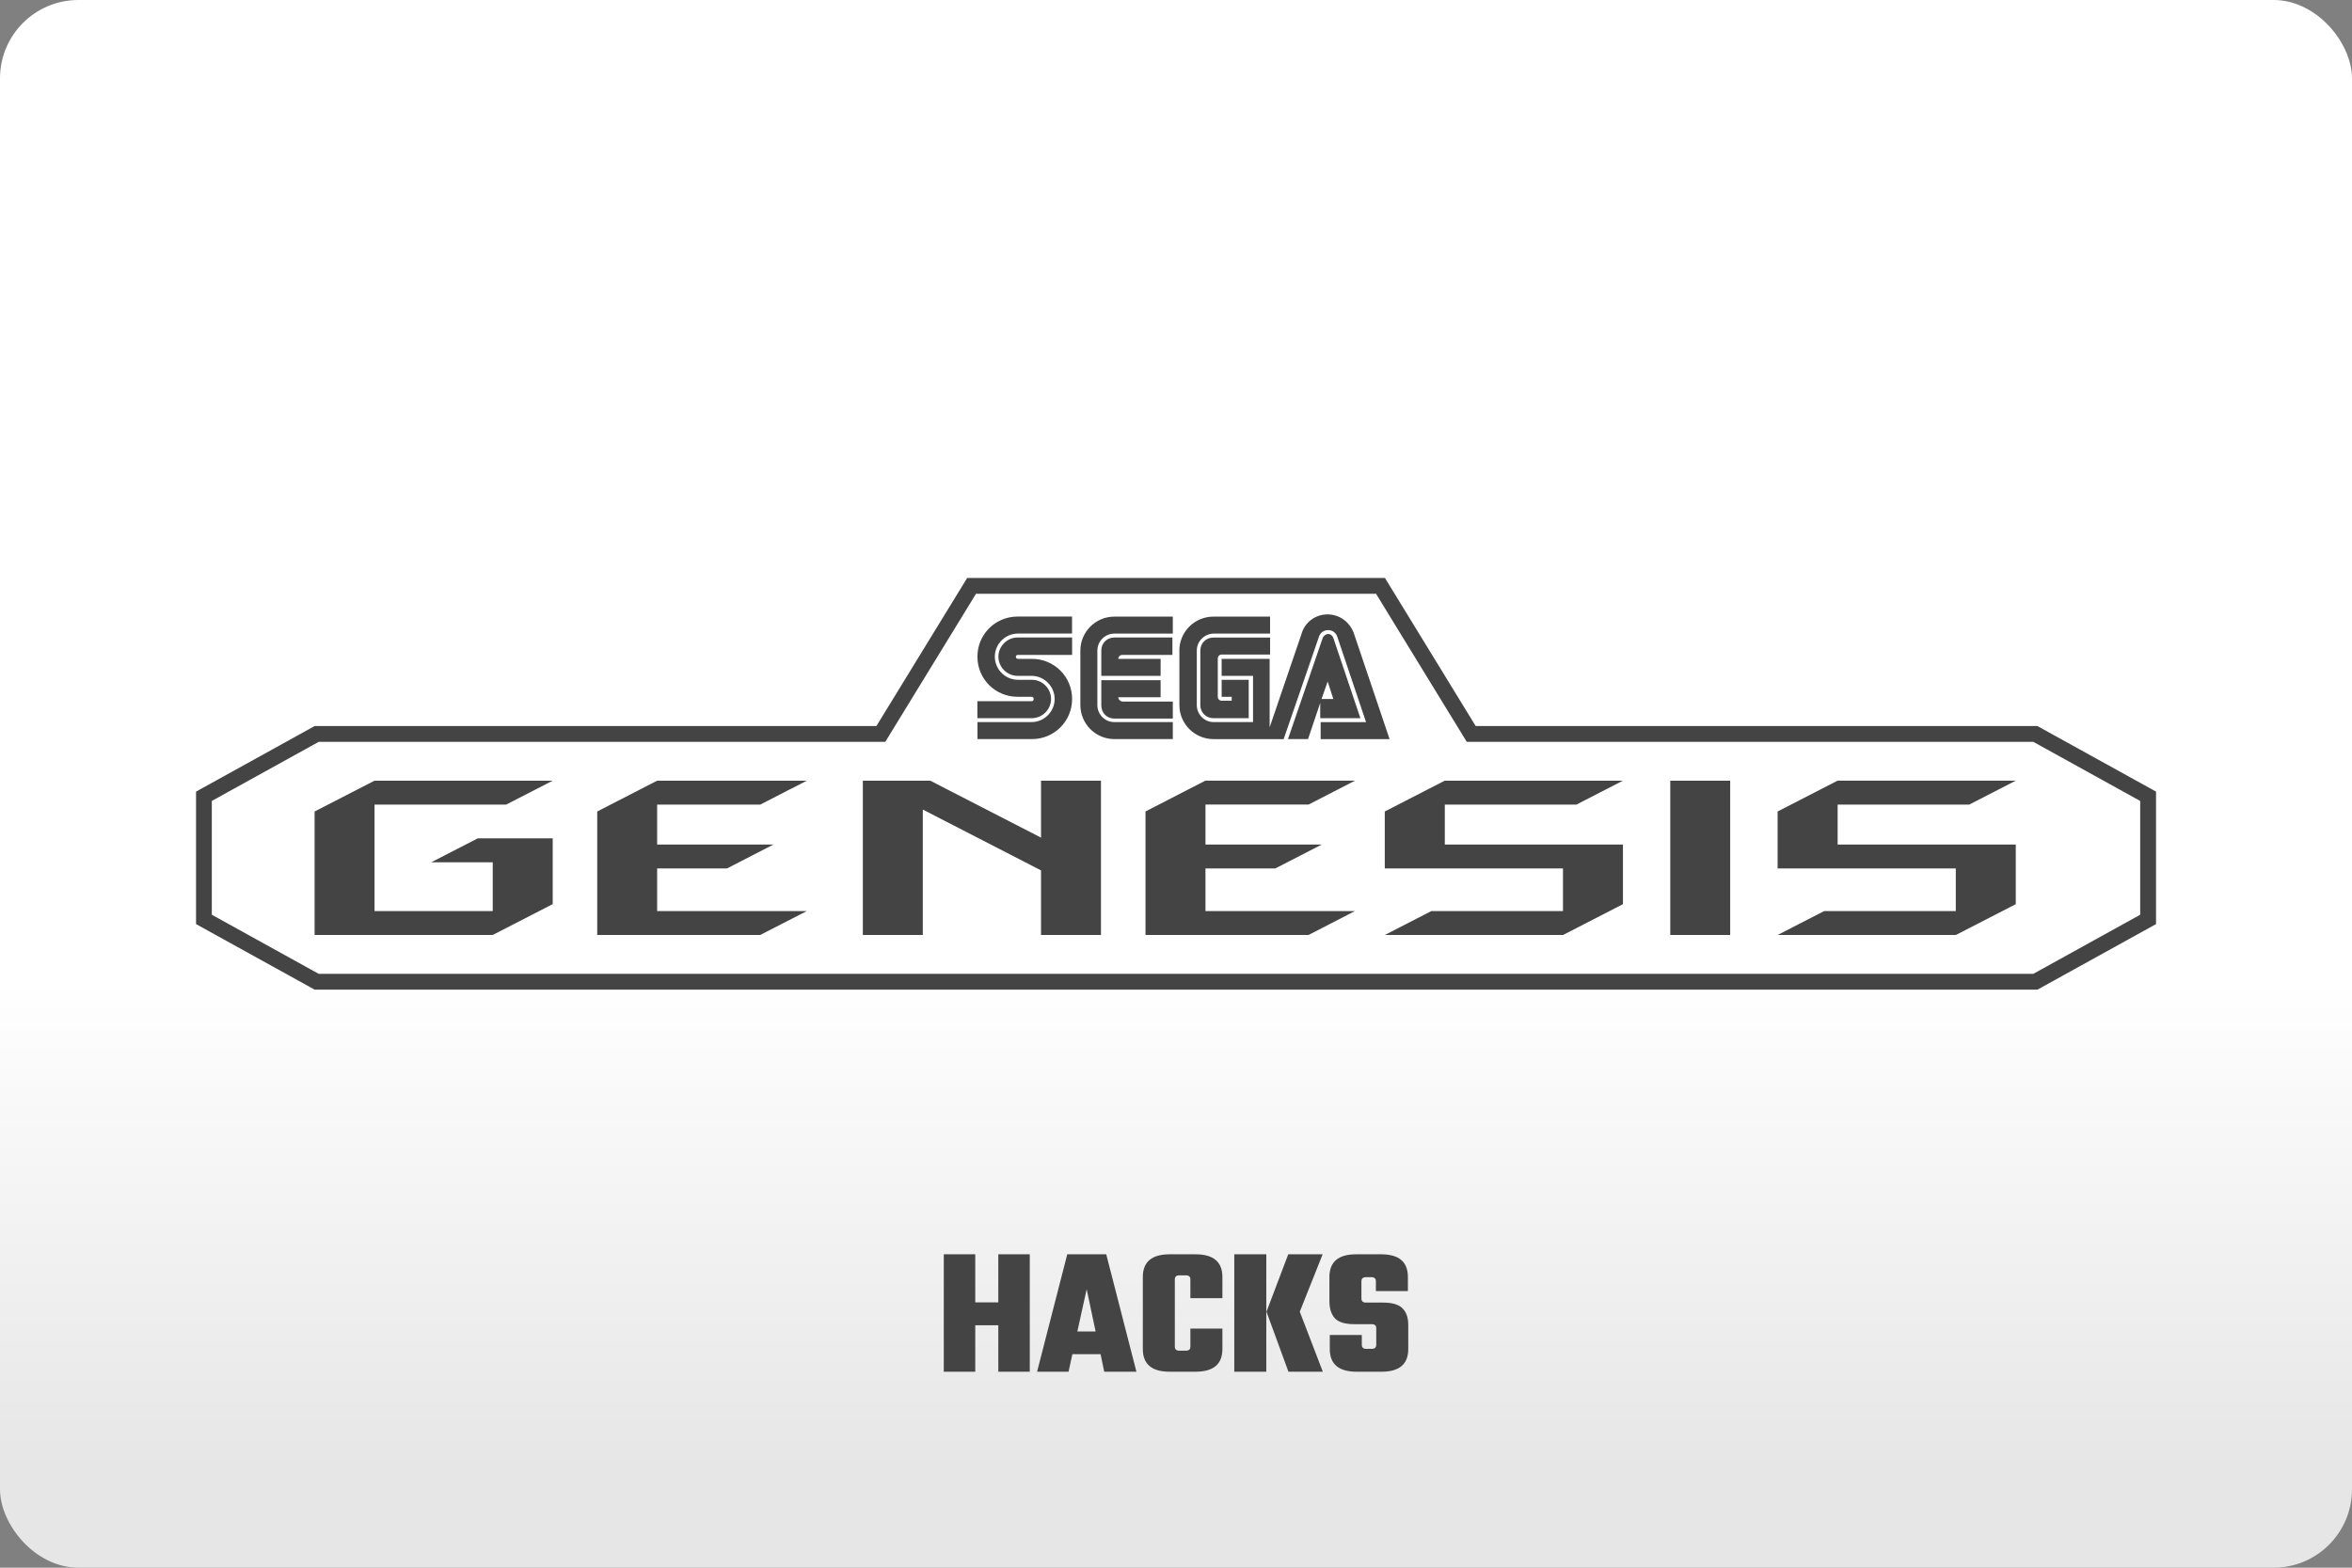<svg width="480" height="320" version="1.1" viewBox="0 0 480 320" xml:space="preserve" xmlns="http://www.w3.org/2000/svg"><rect x="0" y="0" width="480" height="320" fill="#808080" stroke="none"/><defs><linearGradient id="a" x2="0" y1="200" y2="300" gradientUnits="userSpaceOnUse"><stop stop-color="#fff" offset="0"/><stop stop-color="#e6e6e6" offset="1"/></linearGradient></defs><rect width="480" height="320" ry="16" fill="url(#a)"/><path d="m197.38 117.98-18.521 30.219h-114.64l-24.209 13.385v27.043l24.209 13.385h351.58l24.209-13.385v-27.043l-24.209-13.385h-114.64l-18.512-30.219h-85.26zm1.803 3.228h81.645l18.512 30.219h115.62l21.812 12.062v23.23l-21.812 12.062h-349.92l-21.812-12.062v-23.23l21.812-12.062h115.63l18.512-30.219zm71.77 4.199c-2.583 0-4.719 1.697-5.344 4.01l-6.5 19.053v-13.98h-9.791v3.469h6.406v9.438h-8.01c-1.958 0-3.469-1.604-3.469-3.469v-11.125c0-1.958 1.604-3.469 3.469-3.469h11.488v-3.469h-11.572c-3.833 0-6.947 3.115-6.947 6.938h0.01v11.125c0 3.823 3.124 6.938 6.947 6.938h14.334l7.209-20.916c0.26-0.802 0.978-1.334 1.863-1.334 0.885 0 1.594 0.532 1.865 1.334l5.875 17.447h-9.26v3.469h14.062l-7.209-21.363c-0.708-2.312-2.844-4.094-5.428-4.094zm-63.291 0.447c-4.542 0-8.188 3.646-8.188 8.188s3.646 8.188 8.188 8.188h2.844c0.271 0 0.447 0.176 0.447 0.447 0 0.271-0.176 0.449-0.354 0.449h-11.135v3.469h11.125c2.135 0 3.916-1.783 3.916-3.918s-1.781-3.916-3.916-3.916h-2.844c-2.583 0-4.719-2.135-4.719-4.719s2.135-4.719 4.719-4.719h11.041v-3.469h-11.125zm19.76 0.01c-3.823 0-6.938 3.115-6.938 6.938v11.125c0 3.823 3.115 6.938 6.938 6.938h11.928v-3.469h-11.928c-1.958 0-3.469-1.604-3.469-3.469v-11.125c0-1.958 1.604-3.469 3.469-3.469h11.928v-3.469h-11.928zm43.625 3.553c-0.448 0-0.885 0.355-1.072 0.709l-7.125 20.738h4.094l2.49-7.385v3.115h8.197l-5.521-16.375c-0.177-0.448-0.531-0.803-1.062-0.803zm-63.375 0.709c-2.135 0-3.916 1.781-3.916 3.916s1.781 3.916 3.916 3.916h2.844c2.583 0 4.719 2.135 4.719 4.719 0 2.583-2.135 4.719-4.719 4.719h-11.031v3.469h11.125c4.542 0 8.188-3.646 8.188-8.188s-3.646-8.188-8.188-8.188h-2.844c-0.271 0-0.447-0.176-0.447-0.447 0-0.177 0.176-0.354 0.354-0.354h11.125v-3.562h-11.125zm19.75 0c-1.51 0-2.666 1.156-2.666 2.666v5.166h12.104v-3.469h-8.635c0-0.448 0.355-0.801 0.803-0.801h10.238v-3.562h-11.844zm20.209 0.01c-1.51 1e-5 -2.666 1.156-2.666 2.666v11.125c0 1.51 1.156 2.668 2.666 2.668h7.209v-7.834h-5.521v3.469h2.053v0.803h-2.053c-0.438 0-0.801-0.355-0.791-0.793v-7.832c0-0.448 0.353-0.803 0.801-0.803h9.875v-3.469h-11.572zm-22.875 8.709v5.166c0 1.51 1.156 2.666 2.666 2.666h11.928v-3.469h-10.322c-0.448-0.083-0.803-0.437-0.803-0.885h8.635v-3.478h-12.104zm46.197 0.27 1.156 3.562h-2.406l1.25-3.562zm-24.947 20.23-12.229 6.291v25.209h33.281l9.469-4.877c-0.004 2e-5 -0.007 0.002-0.012 0.002h-30.5v-8.699h14.25l9.49-4.885h-23.74v-8.156h21.043l9.488-4.885h-30.541zm30.521 26.623c0.027-1.8e-4 0.054-8.3e-4 0.072-0.01h-0.053l-0.02 0.01zm54.719-26.623c-0.021 0.01-0.053 0.01-0.084 0.01h-36.322l-12.23 6.291v11.625h36.365v8.699h-26.865l-9.457 4.863c-0.021 0.01-0.053 0.021-0.074 0.031l0.043-0.01h36.363l12.23-6.291v-12.178h-36.355v-8.146h26.855l9.488-4.885 0.043-0.01zm-254.81 0.01-12.23 6.291v25.209h12.23v-0.01h24.125l12.238-6.293v-13.426h-15.291l-9.5 4.885h12.553v9.959h-24.125v-21.73h26.863l9.5-4.885h-36.363zm57.676 0-12.229 6.291v25.199h33.271l9.5-4.875h-30.543v-8.699h14.25l9.49-4.885h-23.74v-8.146h21.043l4.812-2.478 1.145-0.594 0.387-0.188 3.156-1.625h-30.543zm41.98 0v31.5h12.238v-25.604l24.125 12.416v13.178h12.23v-31.49h-12.23v11.625l-22.604-11.625h-13.76zm164.78 0v31.5h12.229v-31.5h-12.229zm34.135 0-12.229 6.291v11.625h36.363v8.699h-26.863l-9.459 4.863c-0.021 0.01-0.051 0.021-0.072 0.031 0.021-0.01 0.051-0.01 0.082-0.01h36.324l12.229-6.291v-12.168h-36.354v-8.156h26.854l9.49-4.885h-36.365z" fill="#444"/><path d="m192.61 256.03v23.969h6.422v-9.482h4.703v9.482h6.422v-23.969h-6.422v9.82h-4.703v-9.82h-6.422zm25.199 0-6.16 23.969h6.422l0.785-3.584h5.748l0.748 3.584h6.57l-6.16-23.969h-7.953zm20.908 0c-3.659 0-5.488 1.545-5.488 4.631v14.709c0 3.086 1.83 4.629 5.488 4.629h5.264c3.659 0 5.488-1.543 5.488-4.629v-4.182h-6.533v3.695c0 0.548-0.311 0.822-0.934 0.822h-1.307c-0.622 0-0.934-0.275-0.934-0.822v-13.738c0-0.548 0.311-0.82 0.934-0.82h1.307c0.622 0 0.934 0.273 0.934 0.82v3.846h6.533v-4.33c0-3.086-1.83-4.631-5.488-4.631h-5.264zm13.178 0v23.969h6.533v-23.969h-6.533zm11.014 0-4.443 11.723 4.481 12.246h7.018l-4.703-12.246 4.666-11.723h-7.018zm13.85 0c-3.634 0-5.449 1.545-5.449 4.631v4.928c0 1.518 0.372 2.688 1.119 3.51 0.772 0.796 2.078 1.193 3.92 1.193h3.584c0.622 0 0.934 0.275 0.934 0.822v3.397c0 0.548-0.311 0.822-0.934 0.822h-1.082c-0.622 0-0.934-0.275-0.934-0.822v-2.016h-6.533v2.875c0 3.086 1.83 4.629 5.488 4.629h5.076c3.634 0 5.451-1.543 5.451-4.629v-4.928c0-1.493-0.399-2.627-1.195-3.398-0.772-0.772-2.078-1.156-3.92-1.156h-3.508c-0.622 0-0.934-0.275-0.934-0.822v-3.547c0-0.548 0.311-0.82 0.934-0.82h1.082c0.622 0 0.934 0.273 0.934 0.82v2.016h6.533v-2.873c0-3.086-1.817-4.631-5.451-4.631h-5.115zm-54.99 7.131 1.828 8.625h-3.732l1.904-8.625z" fill="#444"/></svg>

